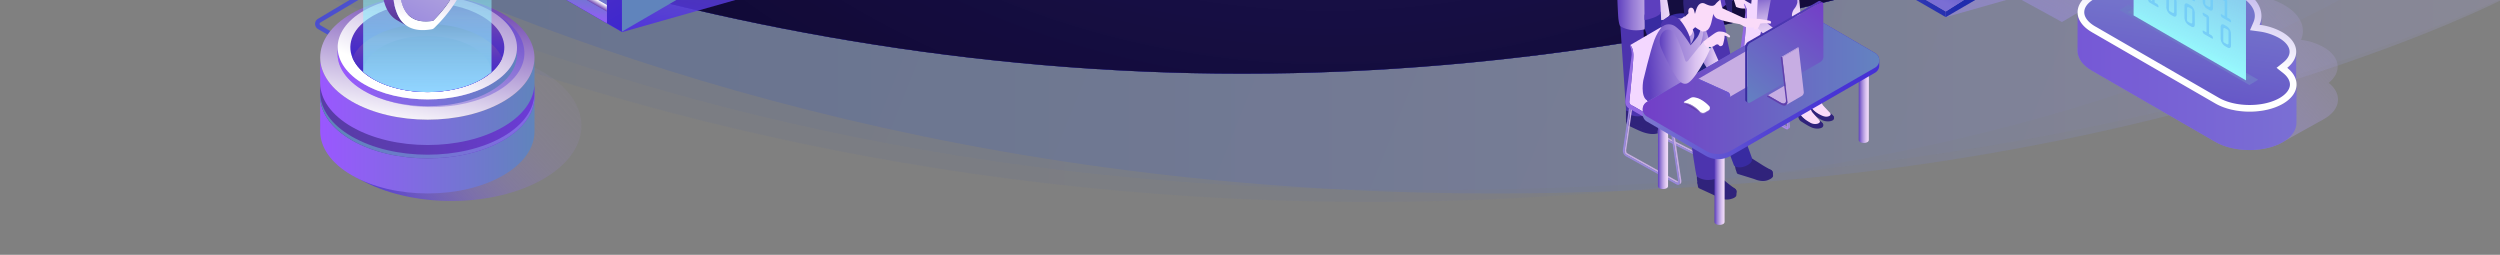 <svg xmlns="http://www.w3.org/2000/svg" xmlns:xlink="http://www.w3.org/1999/xlink" viewBox="0 0 1920 195.71">
  <rect x="0" y="0" width="1920" height="195.71" fill="#808080" stroke="none"/>
  <defs>
    <style>
      .cls-1 {
        fill: none;
      }

      .cls-2 {
        isolation: isolate;
      }

      .cls-3 {
        clip-path: url(#clip-path);
      }

      .cls-4 {
        mix-blend-mode: hard-light;
        fill: url(#radial-gradient);
      }

      .cls-5 {
        mask: url(#mask);
      }

      .cls-6 {
        fill: #062c90;
      }

      .cls-7 {
        clip-path: url(#clip-path-2);
      }

      .cls-8, .cls-9 {
        opacity: 0.05;
      }

      .cls-8 {
        fill: url(#linear-gradient);
      }

      .cls-9 {
        fill: url(#linear-gradient-2);
      }

      .cls-10 {
        opacity: 0.15;
        fill: url(#linear-gradient-3);
      }

      .cls-11 {
        fill: #4848e5;
      }

      .cls-12 {
        fill: url(#radial-gradient-2);
      }

      .cls-13 {
        opacity: 0.5;
      }

      .cls-14, .cls-15, .cls-27, .cls-32, .cls-44 {
        mix-blend-mode: multiply;
      }

      .cls-14 {
        fill: url(#linear-gradient-4);
      }

      .cls-15 {
        fill: url(#linear-gradient-5);
      }

      .cls-16 {
        fill: url(#linear-gradient-6);
      }

      .cls-17 {
        fill: url(#linear-gradient-7);
      }

      .cls-18 {
        fill: url(#linear-gradient-8);
      }

      .cls-19 {
        fill: url(#linear-gradient-9);
      }

      .cls-20 {
        fill: url(#linear-gradient-10);
      }

      .cls-21 {
        fill: url(#linear-gradient-11);
      }

      .cls-22 {
        fill: url(#linear-gradient-12);
      }

      .cls-23 {
        fill: url(#linear-gradient-13);
      }

      .cls-24 {
        fill: url(#linear-gradient-14);
      }

      .cls-25, .cls-29, .cls-51 {
        mix-blend-mode: screen;
      }

      .cls-26 {
        fill: url(#linear-gradient-15);
      }

      .cls-28 {
        fill: #6f80c3;
      }

      .cls-29 {
        fill: url(#linear-gradient-16);
      }

      .cls-30 {
        fill: #76cef7;
      }

      .cls-31 {
        fill: url(#linear-gradient-17);
      }

      .cls-32 {
        fill: url(#linear-gradient-18);
      }

      .cls-33 {
        fill: url(#linear-gradient-19);
      }

      .cls-34 {
        fill: url(#linear-gradient-20);
      }

      .cls-35 {
        fill: url(#linear-gradient-21);
      }

      .cls-36 {
        fill: url(#linear-gradient-22);
      }

      .cls-37 {
        fill: url(#linear-gradient-23);
      }

      .cls-38 {
        fill: url(#linear-gradient-24);
      }

      .cls-39 {
        fill: url(#linear-gradient-25);
      }

      .cls-40 {
        fill: url(#linear-gradient-26);
      }

      .cls-41 {
        fill: url(#linear-gradient-27);
      }

      .cls-42 {
        fill: url(#linear-gradient-28);
      }

      .cls-43 {
        fill: url(#linear-gradient-29);
      }

      .cls-44 {
        opacity: 0.71;
      }

      .cls-45 {
        fill: url(#linear-gradient-30);
      }

      .cls-46 {
        fill: url(#linear-gradient-31);
      }

      .cls-47 {
        fill: url(#linear-gradient-32);
      }

      .cls-48 {
        fill: url(#linear-gradient-33);
      }

      .cls-49 {
        fill: url(#linear-gradient-34);
      }

      .cls-50 {
        fill: url(#linear-gradient-35);
      }

      .cls-51 {
        fill: url(#linear-gradient-36);
      }

      .cls-52 {
        fill: #6f45b2;
      }

      .cls-53 {
        fill: url(#linear-gradient-37);
      }

      .cls-54 {
        fill: url(#linear-gradient-38);
      }

      .cls-55 {
        fill: url(#linear-gradient-39);
      }

      .cls-56 {
        fill: #fadbf9;
      }

      .cls-57 {
        fill: #9059f2;
      }

      .cls-58 {
        fill: #f8d2f7;
      }

      .cls-59 {
        fill: #30237b;
      }

      .cls-60 {
        fill: #382ba1;
      }

      .cls-61 {
        fill: #4c34ae;
      }

      .cls-62 {
        fill: url(#linear-gradient-40);
      }

      .cls-63 {
        fill: url(#linear-gradient-41);
      }

      .cls-64 {
        fill: #d4c6ea;
      }

      .cls-65 {
        fill: #4e30b3;
      }

      .cls-66 {
        fill: #9d7bd2;
      }

      .cls-67 {
        fill: #9f8bd9;
      }

      .cls-68 {
        fill: #ac88ea;
      }

      .cls-69 {
        fill: #f3d7ff;
      }

      .cls-70 {
        fill: #9369e4;
      }

      .cls-71 {
        fill: #332b53;
      }

      .cls-72 {
        fill: #574b93;
      }

      .cls-73 {
        fill: url(#linear-gradient-42);
      }

      .cls-74 {
        fill: url(#linear-gradient-43);
      }

      .cls-75 {
        fill: url(#linear-gradient-44);
      }

      .cls-76 {
        fill: #0f1f43;
      }

      .cls-77 {
        fill: #1b2b5e;
      }

      .cls-78 {
        fill: #1f2274;
      }

      .cls-79 {
        fill: url(#linear-gradient-45);
      }

      .cls-80 {
        fill: #c7ade3;
      }

      .cls-81 {
        fill: #9988dc;
      }

      .cls-82 {
        fill: url(#linear-gradient-46);
      }

      .cls-83 {
        fill: url(#linear-gradient-47);
      }

      .cls-84 {
        fill: url(#linear-gradient-48);
      }

      .cls-85 {
        fill: url(#linear-gradient-49);
      }

      .cls-86 {
        fill: url(#linear-gradient-50);
      }

      .cls-87 {
        fill: url(#linear-gradient-51);
      }

      .cls-88 {
        fill: url(#linear-gradient-52);
      }

      .cls-89 {
        fill: #6d56cf;
      }

      .cls-90 {
        fill: #044b77;
      }

      .cls-91 {
        fill: url(#linear-gradient-53);
      }

      .cls-92 {
        fill: #b490d9;
      }

      .cls-93 {
        fill: #613fac;
      }

      .cls-94 {
        fill: #957ace;
      }

      .cls-95 {
        fill: #fff;
      }

      .cls-96 {
        fill: #6b4acf;
      }

      .cls-97 {
        fill: #f5c4f4;
      }

      .cls-98 {
        fill: url(#linear-gradient-54);
      }

      .cls-99 {
        fill: url(#linear-gradient-55);
      }

      .cls-100 {
        clip-path: url(#clip-path-3);
      }

      .cls-101 {
        clip-path: url(#clip-path-4);
      }
    </style>
    <clipPath id="clip-path">
      <rect class="cls-1" width="1920" height="195.71"/>
    </clipPath>
    <radialGradient id="radial-gradient" cx="-162.74" cy="-296.17" r="1379" gradientUnits="userSpaceOnUse">
      <stop offset="1" stop-color="#773cd0" stop-opacity="0"/>
      <stop offset="1" stop-color="#4d268d" stop-opacity="0.19"/>
      <stop offset="1" stop-color="#07021e" stop-opacity="0.5"/>
    </radialGradient>
    <mask id="mask" x="-1" y="-624.92" width="2163.28" height="681.51" maskUnits="userSpaceOnUse"/>
    <clipPath id="clip-path-2">
      <rect class="cls-1" y="-377.05" width="1920" height="572.76"/>
    </clipPath>
    <linearGradient id="linear-gradient" x1="-1" y1="-115.01" x2="2014.11" y2="-115.01" gradientUnits="userSpaceOnUse">
      <stop offset="0" stop-color="#1244c4"/>
      <stop offset="0.14" stop-color="#1747c6"/>
      <stop offset="0.3" stop-color="#2550ca"/>
      <stop offset="0.47" stop-color="#3b60d2"/>
      <stop offset="0.65" stop-color="#5b75dd"/>
      <stop offset="0.83" stop-color="#8490ea"/>
      <stop offset="1" stop-color="#b3affa"/>
    </linearGradient>
    <linearGradient id="linear-gradient-2" x1="102.28" y1="-580.72" x2="1914.44" y2="146.46" xlink:href="#linear-gradient"/>
    <linearGradient id="linear-gradient-3" x1="-1.7" y1="-118.22" x2="1920.9" y2="-118.22" xlink:href="#linear-gradient"/>
    <radialGradient id="radial-gradient-2" cx="1021.9" cy="-624.77" r="1092.32" gradientUnits="userSpaceOnUse">
      <stop offset="0" stop-color="#4b2091" stop-opacity="0.79"/>
      <stop offset="0.27" stop-color="#2d165b" stop-opacity="0.8"/>
      <stop offset="0.52" stop-color="#10062c" stop-opacity="0.85"/>
      <stop offset="1" stop-color="#07021e"/>
    </radialGradient>
    <linearGradient id="linear-gradient-4" x1="1598.15" y1="139.91" x2="1805.62" y2="-35.34" gradientUnits="userSpaceOnUse">
      <stop offset="0" stop-color="#7a6ed4"/>
      <stop offset="0.68" stop-color="#ac9dde" stop-opacity="0.31"/>
      <stop offset="1" stop-color="#c2b2e2" stop-opacity="0"/>
    </linearGradient>
    <linearGradient id="linear-gradient-5" x1="1441.71" y1="116.24" x2="1595.68" y2="-182.96" xlink:href="#linear-gradient-4"/>
    <linearGradient id="linear-gradient-6" x1="1681.96" y1="-147" x2="1635.63" y2="9.92" gradientUnits="userSpaceOnUse">
      <stop offset="0" stop-color="#7c55de"/>
      <stop offset="1" stop-color="#9b9bdb"/>
    </linearGradient>
    <linearGradient id="linear-gradient-7" x1="1541.45" y1="-9.91" x2="1371.83" y2="10.47" gradientUnits="userSpaceOnUse">
      <stop offset="0" stop-color="#1a28ab"/>
      <stop offset="0.19" stop-color="#1f2bad"/>
      <stop offset="0.4" stop-color="#2d35b3"/>
      <stop offset="0.63" stop-color="#4346bd"/>
      <stop offset="0.86" stop-color="#635dca"/>
      <stop offset="1" stop-color="#7a6ed4"/>
    </linearGradient>
    <linearGradient id="linear-gradient-8" x1="1538.95" y1="-30.72" x2="1369.33" y2="-10.33" xlink:href="#linear-gradient-7"/>
    <linearGradient id="linear-gradient-9" x1="1512.36" y1="-118.71" x2="1459.46" y2="-15.58" xlink:href="#linear-gradient-7"/>
    <linearGradient id="linear-gradient-10" x1="1730.2" y1="104.48" x2="1734.75" y2="43.7" gradientUnits="userSpaceOnUse">
      <stop offset="0" stop-color="#7658d6"/>
      <stop offset="1" stop-color="#7a6fd4"/>
    </linearGradient>
    <linearGradient id="linear-gradient-11" x1="1756.29" y1="106.44" x2="1760.84" y2="45.65" xlink:href="#linear-gradient-10"/>
    <linearGradient id="linear-gradient-12" x1="1595.54" y1="62.32" x2="1763.75" y2="62.32" xlink:href="#linear-gradient-10"/>
    <linearGradient id="linear-gradient-13" x1="1714.81" y1="-81.87" x2="1680.96" y2="32.79" gradientUnits="userSpaceOnUse">
      <stop offset="0" stop-color="#775cd6"/>
      <stop offset="1" stop-color="#fff"/>
    </linearGradient>
    <linearGradient id="linear-gradient-14" x1="1666.81" y1="125.25" x2="1688.65" y2="-24.35" gradientUnits="userSpaceOnUse">
      <stop offset="0" stop-color="#5a3cc4"/>
      <stop offset="0.39" stop-color="#685bc8"/>
      <stop offset="0.77" stop-color="#7372cb"/>
      <stop offset="1" stop-color="#777bcc"/>
    </linearGradient>
    <linearGradient id="linear-gradient-15" x1="1688.67" y1="-37.38" x2="1673.74" y2="103.12" gradientUnits="userSpaceOnUse">
      <stop offset="0" stop-color="#6083be" stop-opacity="0"/>
      <stop offset="0.05" stop-color="#6282bf" stop-opacity="0.07"/>
      <stop offset="0.31" stop-color="#6980c4" stop-opacity="0.39"/>
      <stop offset="0.54" stop-color="#6f7ec7" stop-opacity="0.66"/>
      <stop offset="0.74" stop-color="#737cca" stop-opacity="0.84"/>
      <stop offset="0.9" stop-color="#767bcb" stop-opacity="0.96"/>
      <stop offset="1" stop-color="#777bcc"/>
    </linearGradient>
    <linearGradient id="linear-gradient-16" x1="1710.17" y1="-119.6" x2="1641.48" y2="43.06" gradientUnits="userSpaceOnUse">
      <stop offset="0" stop-color="#7ed8f9" stop-opacity="0"/>
      <stop offset="0.19" stop-color="#85e2fb" stop-opacity="0.25"/>
      <stop offset="0.41" stop-color="#8cecfc" stop-opacity="0.51"/>
      <stop offset="0.61" stop-color="#92f4fd" stop-opacity="0.72"/>
      <stop offset="0.78" stop-color="#96fafe" stop-opacity="0.87"/>
      <stop offset="0.91" stop-color="#99feff" stop-opacity="0.97"/>
      <stop offset="1" stop-color="#9affff"/>
    </linearGradient>
    <linearGradient id="linear-gradient-17" x1="285.14" y1="-106.63" x2="384.87" y2="4.61" gradientUnits="userSpaceOnUse">
      <stop offset="0" stop-color="#4328dd"/>
      <stop offset="1" stop-color="#557fbc"/>
    </linearGradient>
    <linearGradient id="linear-gradient-18" x1="556" y1="63.64" x2="588.7" y2="-179.4" gradientUnits="userSpaceOnUse">
      <stop offset="0" stop-color="#4627e1"/>
      <stop offset="0.1" stop-color="#4c2de0" stop-opacity="0.94"/>
      <stop offset="0.28" stop-color="#5b3fdc" stop-opacity="0.79"/>
      <stop offset="0.53" stop-color="#735ad6" stop-opacity="0.55"/>
      <stop offset="0.82" stop-color="#9480cd" stop-opacity="0.22"/>
      <stop offset="1" stop-color="#aa99c8" stop-opacity="0"/>
    </linearGradient>
    <linearGradient id="linear-gradient-19" x1="466.58" y1="-262.6" x2="522.02" y2="-40.81" gradientUnits="userSpaceOnUse">
      <stop offset="0" stop-color="#9a57ff"/>
      <stop offset="1" stop-color="#6084bc"/>
    </linearGradient>
    <linearGradient id="linear-gradient-20" x1="360.55" y1="-206.42" x2="557.75" y2="130.98" gradientUnits="userSpaceOnUse">
      <stop offset="0" stop-color="#33256f"/>
      <stop offset="0.29" stop-color="#6f45b2"/>
      <stop offset="0.45" stop-color="#5635c0"/>
      <stop offset="0.65" stop-color="#3f27cd"/>
      <stop offset="0.84" stop-color="#321ed5"/>
      <stop offset="1" stop-color="#2d1bd8"/>
    </linearGradient>
    <linearGradient id="linear-gradient-21" x1="439.6" y1="-0.71" x2="448.32" y2="-16.58" xlink:href="#linear-gradient-19"/>
    <linearGradient id="linear-gradient-22" x1="440.42" y1="15.01" x2="446.53" y2="-10.27" xlink:href="#linear-gradient-19"/>
    <linearGradient id="linear-gradient-23" x1="446.68" y1="-2.21" x2="448.71" y2="-5.78" gradientUnits="userSpaceOnUse">
      <stop offset="0" stop-color="#6f45b2"/>
      <stop offset="1" stop-color="#fff"/>
    </linearGradient>
    <linearGradient id="linear-gradient-24" x1="447.1" y1="-11.44" x2="448.95" y2="-15.1" xlink:href="#linear-gradient-23"/>
    <linearGradient id="linear-gradient-25" x1="277.89" y1="157.81" x2="489.83" y2="-32.35" gradientUnits="userSpaceOnUse">
      <stop offset="0" stop-color="#4627e1"/>
      <stop offset="0.03" stop-color="#4d2fdf" stop-opacity="0.93"/>
      <stop offset="0.13" stop-color="#6348da" stop-opacity="0.71"/>
      <stop offset="0.23" stop-color="#765dd5" stop-opacity="0.52"/>
      <stop offset="0.33" stop-color="#8670d1" stop-opacity="0.36"/>
      <stop offset="0.44" stop-color="#937fce" stop-opacity="0.23"/>
      <stop offset="0.56" stop-color="#9d8acb" stop-opacity="0.13"/>
      <stop offset="0.68" stop-color="#a493c9" stop-opacity="0.06"/>
      <stop offset="0.82" stop-color="#a997c8" stop-opacity="0.01"/>
      <stop offset="1" stop-color="#aa99c8" stop-opacity="0"/>
    </linearGradient>
    <linearGradient id="linear-gradient-26" x1="245.87" y1="96.29" x2="410.48" y2="96.29" xlink:href="#linear-gradient-19"/>
    <linearGradient id="linear-gradient-27" x1="497.68" y1="92.8" x2="264.85" y2="92.8" gradientUnits="userSpaceOnUse">
      <stop offset="0" stop-color="#7c39ff"/>
      <stop offset="0.15" stop-color="#753aee"/>
      <stop offset="0.52" stop-color="#663bc8"/>
      <stop offset="0.81" stop-color="#5c3cb1"/>
      <stop offset="1" stop-color="#593ca8"/>
    </linearGradient>
    <linearGradient id="linear-gradient-28" x1="497.68" y1="96.51" x2="264.85" y2="96.51" xlink:href="#linear-gradient-19"/>
    <linearGradient id="linear-gradient-29" x1="337.01" y1="-4.78" x2="318.34" y2="99" xlink:href="#linear-gradient-23"/>
    <linearGradient id="linear-gradient-30" x1="433.15" y1="-98.45" x2="147.19" y2="290.55" gradientUnits="userSpaceOnUse">
      <stop offset="0" stop-color="#4627e1"/>
      <stop offset="0.69" stop-color="#8d78cf" stop-opacity="0.29"/>
      <stop offset="1" stop-color="#aa99c8" stop-opacity="0"/>
    </linearGradient>
    <linearGradient id="linear-gradient-31" x1="259.3" y1="58.91" x2="397.05" y2="58.91" xlink:href="#linear-gradient-19"/>
    <linearGradient id="linear-gradient-32" x1="365.09" y1="-58.75" x2="318.23" y2="62.16" xlink:href="#linear-gradient-23"/>
    <linearGradient id="linear-gradient-33" x1="334.54" y1="-65.65" x2="325.21" y2="84.42" gradientUnits="userSpaceOnUse">
      <stop offset="0" stop-color="#33256f"/>
      <stop offset="0.52" stop-color="#6f45b2"/>
      <stop offset="0.63" stop-color="#5635c0"/>
      <stop offset="0.76" stop-color="#3f27cd"/>
      <stop offset="0.89" stop-color="#321ed5"/>
      <stop offset="1" stop-color="#2d1bd8"/>
    </linearGradient>
    <linearGradient id="linear-gradient-34" x1="328.86" y1="7.12" x2="327.37" y2="90" xlink:href="#linear-gradient-20"/>
    <linearGradient id="linear-gradient-35" x1="328.19" y1="68.1" x2="328.19" y2="32.88" xlink:href="#linear-gradient-27"/>
    <linearGradient id="linear-gradient-36" x1="328.19" y1="-121.62" x2="328.19" y2="144.78" xlink:href="#linear-gradient-16"/>
    <linearGradient id="linear-gradient-37" x1="340.38" y1="35.38" x2="316.32" y2="-106.2" xlink:href="#linear-gradient-20"/>
    <linearGradient id="linear-gradient-38" x1="337.21" y1="-78.23" x2="326.75" y2="15.46" xlink:href="#linear-gradient-23"/>
    <linearGradient id="linear-gradient-39" x1="244.95" y1="155.28" x2="360.03" y2="-84.81" gradientUnits="userSpaceOnUse">
      <stop offset="0" stop-color="#4c2cde"/>
      <stop offset="1" stop-color="#d6d1de"/>
    </linearGradient>
    <linearGradient id="linear-gradient-40" x1="8607.98" y1="-17.24" x2="8652.08" y2="-17.24" gradientTransform="matrix(-1, 0, 0, 1, 9894.01, 0)" gradientUnits="userSpaceOnUse">
      <stop offset="0" stop-color="#f1dbf9"/>
      <stop offset="0.12" stop-color="#ebd5f7"/>
      <stop offset="0.3" stop-color="#dac2f0"/>
      <stop offset="0.5" stop-color="#bda5e4"/>
      <stop offset="0.73" stop-color="#967bd5"/>
      <stop offset="0.97" stop-color="#6446c1"/>
      <stop offset="1" stop-color="#5d3fbe"/>
    </linearGradient>
    <linearGradient id="linear-gradient-41" x1="1203.06" y1="-61.6" x2="1261.79" y2="-22.28" gradientTransform="matrix(1, 0, 0, 1, 0, 0)" xlink:href="#linear-gradient-40"/>
    <linearGradient id="linear-gradient-42" x1="8508.11" y1="10.42" x2="8514.48" y2="-21.09" xlink:href="#linear-gradient-40"/>
    <linearGradient id="linear-gradient-43" x1="1346.22" y1="-50.95" x2="1353.22" y2="-28.84" gradientTransform="matrix(1, 0, 0, 1, 0, 0)" xlink:href="#linear-gradient-40"/>
    <linearGradient id="linear-gradient-44" x1="8533.62" y1="30.38" x2="8540.8" y2="-8.15" xlink:href="#linear-gradient-40"/>
    <linearGradient id="linear-gradient-45" x1="1311.19" y1="-55.47" x2="1313.24" y2="-21.08" gradientTransform="matrix(1, 0, 0, 1, 0, 0)" xlink:href="#linear-gradient-40"/>
    <linearGradient id="linear-gradient-46" x1="8571.48" y1="37.38" x2="8593.42" y2="37.38" xlink:href="#linear-gradient-40"/>
    <linearGradient id="linear-gradient-47" x1="1343.05" y1="42.93" x2="1265.68" y2="48.02" gradientTransform="matrix(1, 0, 0, 1, 0, 0)" xlink:href="#linear-gradient-40"/>
    <linearGradient id="linear-gradient-48" x1="9639.24" y1="139.23" x2="9647.06" y2="139.23" gradientTransform="matrix(-1, 0, 0, 1, 10963.79, 0)" xlink:href="#linear-gradient-40"/>
    <linearGradient id="linear-gradient-49" x1="9682.67" y1="111.71" x2="9690.5" y2="111.71" gradientTransform="matrix(-1, 0, 0, 1, 10963.79, 0)" xlink:href="#linear-gradient-40"/>
    <linearGradient id="linear-gradient-50" x1="9528.48" y1="76.31" x2="9536.31" y2="76.31" gradientTransform="matrix(-1, 0, 0, 1, 10963.79, 0)" xlink:href="#linear-gradient-40"/>
    <linearGradient id="linear-gradient-51" x1="9520.52" y1="67.07" x2="9702.15" y2="67.07" gradientTransform="matrix(-1, 0, 0, 1, 10963.79, 0)" gradientUnits="userSpaceOnUse">
      <stop offset="0" stop-color="#4530d5"/>
      <stop offset="0.22" stop-color="#4935d5"/>
      <stop offset="0.47" stop-color="#5343d3"/>
      <stop offset="0.73" stop-color="#6459d2"/>
      <stop offset="1" stop-color="#7c79cf"/>
    </linearGradient>
    <linearGradient id="linear-gradient-52" x1="1261.63" y1="65.1" x2="1443.28" y2="65.1" gradientUnits="userSpaceOnUse">
      <stop offset="0" stop-color="#733ec8"/>
      <stop offset="1" stop-color="#6383c1"/>
    </linearGradient>
    <linearGradient id="linear-gradient-53" x1="8580.42" y1="43.54" x2="8619.37" y2="43.54" xlink:href="#linear-gradient-40"/>
    <linearGradient id="linear-gradient-54" x1="8553.99" y1="57.26" x2="8484" y2="8.39" gradientTransform="matrix(-1, 0, 0, 1, 9894.01, 0)" gradientUnits="userSpaceOnUse">
      <stop offset="0" stop-color="#372ba0"/>
      <stop offset="1" stop-color="#5d3fbe"/>
    </linearGradient>
    <linearGradient id="linear-gradient-55" x1="8494.59" y1="3.09" x2="8553.37" y2="80.48" gradientTransform="matrix(-1, 0, 0, 1, 9894.01, 0)" xlink:href="#linear-gradient-52"/>
    <clipPath id="clip-path-3">
      <rect class="cls-1" x="1993.53" y="-377.04" width="1920.9" height="377.04"/>
    </clipPath>
    <clipPath id="clip-path-4">
      <rect class="cls-1" x="1993.53" y="-377.05" width="1920" height="572.76"/>
    </clipPath>
  </defs>
  <g class="cls-2">
    <g id="Layer_1" data-name="Layer 1">
      <g class="cls-3">
        <path class="cls-4" d="M1920.9-377v158.34C1747-95.82,1379.4,56.59,954,56.59,538.15,56.59,177.5-92.06-.9-210.51V-377Z"/>
        <g class="cls-5">
          <path class="cls-6" d="M1920.8-377v158.34C1746.92-95.82,1379.3,56.59,953.92,56.59,538.05,56.59,177.4-92.06-1-210.51V-377Z"/>
        </g>
        <g class="cls-7">
          <path class="cls-8" d="M-.3-135s439.6,316.45,1139.68,288.3,874.73-334.38,874.73-334.38V-385H-1Z"/>
          <path d="M1920.8-377v158.34C1746.92-95.82,1379.3,56.59,953.92,56.59,538.05,56.59,177.4-92.06-1-210.51V-377Z"/>
          <path class="cls-9" d="M-1.7-177.58S357.45,130.94,1023.24,145.19,1987.55-35.74,1987.55-35.74V-321.59H-1.7Z"/>
          <path class="cls-10" d="M-1.7-205.74S481.75,211.39,1343.67,140.5C1696.76,114.45,1920.9.07,1920.9.07L1920.8-385H-1Z"/>
          <path class="cls-11" d="M1920.9-377v158.34C1747-95.82,1379.4,56.59,954,56.59,538.15,56.59,177.5-92.06-.9-210.51V-377Z"/>
          <path class="cls-12" d="M1920.8-377v158.34C1746.92-95.82,1379.3,56.59,953.92,56.59,538.05,56.59,177.4-92.06-1-210.51V-377Z"/>
          <g>
            <path class="cls-14" d="M1788.41,63.64c10.37-8.26,9.08-19.94-3.84-27.4a47.92,47.92,0,0,0-17.4-5.62c4.12-9.53-.57-19.65-12.89-26.77-19-11-49.9-11-69.16.21-14.28-5.87-34.51-5.27-47.23,2.12-5.7,3.31-9.05,7.48-10.09,11.82-8,.48-15.71,2.46-21.75,6-14.19,8.24-13.83,21.82.45,30.06l94.93,54.8c13.51,7.8,35.21,8.37,49.53,1.42h0l.12-.07c.77-.38,1.52-.77,2.25-1.19.4-.23.78-.47,1.16-.71l29.37-16.36h0c.44-.23.88-.47,1.31-.72C1798,83.75,1798.87,71.9,1788.41,63.64Z"/>
            <polygon class="cls-15" points="1494.34 13.16 1548.6 -2.22 1583.58 16.91 1744.45 -77.97 1505.7 -214.97 1396.13 -136.77 1357.97 -115.13 1423.88 -77.42 1390.16 -51.36 1427.59 -75.29 1494.34 13.16"/>
            <path class="cls-16" d="M1685.45,24.63,1683.89,22l76.27-45.11a4.14,4.14,0,0,0,2-3.63,4.13,4.13,0,0,0-2.12-3.6L1656.35-88.72a9.52,9.52,0,0,0-9.53.14L1621.1-73.09a5.84,5.84,0,0,1-6,.08,5.84,5.84,0,0,1-3-5.15v-82.43a5.09,5.09,0,0,0-2.52-4.41,5.09,5.09,0,0,0-5.08-.06l-40.78,22.62-1.49-2.68,40.79-22.62a8.1,8.1,0,0,1,8.11.1,8.12,8.12,0,0,1,4,7v82.43a2.83,2.83,0,0,0,1.45,2.49,2.84,2.84,0,0,0,2.87,0l25.73-15.49a12.58,12.58,0,0,1,12.61-.19L1761.58-33a7.16,7.16,0,0,1,3.69,6.22,7.16,7.16,0,0,1-3.55,6.31Z"/>
            <g class="cls-2">
              <polygon class="cls-17" points="1553.9 -28.82 1553.88 -21.44 1494.34 13.16 1494.36 8.8 1553.9 -28.82"/>
              <polygon class="cls-18" points="1494.36 8.8 1494.34 13.16 1390.15 -46.99 1390.16 -51.36 1494.36 8.8"/>
              <polygon class="cls-19" points="1553.9 -28.82 1494.36 8.8 1390.16 -51.36 1449.7 -88.97 1553.9 -28.82"/>
            </g>
            <g>
              <g class="cls-2">
                <g>
                  <path class="cls-20" d="M1736.79,12.24a17.32,17.32,0,0,1-1.46,6.81l-.06,21.49a17.36,17.36,0,0,0,1.46-6.81Z"/>
                  <path class="cls-21" d="M1763.43,61.2l.06-21.48c0,4.34-2.32,8.68-6.92,12.35l-.06,21.48C1761.11,69.89,1763.42,65.55,1763.43,61.2Z"/>
                  <path class="cls-22" d="M1753.33,79.64c-14.19,8.24-37.63,8.08-51.9-.17l-94.93-54.8c-7.25-4.19-10.92-9.76-10.9-15.3l-.06,29.52c0,5.55,3.64,11.11,10.9,15.3L1701.37,109c14.27,8.24,37.71,8.41,51.9.16,7-4,10.41-9.39,10.42-14.75l.06-29.53C1763.74,70.25,1760.3,75.59,1753.33,79.64Z"/>
                </g>
                <g>
                  <path class="cls-23" d="M1722.44-7.72c12.33,7.11,17,17.24,12.89,26.77a47.92,47.92,0,0,1,17.4,5.62c12.92,7.45,14.21,19.13,3.84,27.4,10.46,8.26,9.59,20.11-3.24,27.57-14.19,8.24-37.63,8.08-51.9-.17l-94.93-54.8c-14.28-8.25-14.64-21.82-.45-30.06,12.72-7.4,33-8,47.23-2.12C1672.54-18.71,1703.41-18.71,1722.44-7.72Z"/>
                  <path class="cls-24" d="M1727.7,80.63c-8.93,0-17.58-2-23.72-5.58l-94.93-54.8c-5.3-3.06-8.34-7-8.34-10.84s2.8-7.42,7.9-10.39c5.9-3.43,14.31-5.39,23.06-5.39a53.09,53.09,0,0,1,19.67,3.58l2.33,1,2.17-1.27c8.58-5,20.05-7.73,32.28-7.73s23.36,2.68,31.77,7.53c4.7,2.72,15.16,10.13,10.75,20.32L1728,23.2l6.67.91a43.13,43.13,0,0,1,15.54,5c5,2.89,7.91,6.46,8.18,10.05.29,3.88-2.54,7-5,8.94l-5,4,5.05,4c3.59,2.84,5.44,6.15,5.22,9.31-.26,3.55-3.05,7-7.87,9.85C1744.76,78.71,1736.57,80.63,1727.7,80.63Z"/>
                </g>
              </g>
              <g>
                <g class="cls-25">
                  <polygon class="cls-26" points="1734.24 61.2 1727.57 65.29 1627.83 7.71 1634.51 3.62 1734.24 61.2"/>
                </g>
                <g class="cls-27">
                  <polygon class="cls-28" points="1728.42 59.65 1725.01 61.73 1634.14 9.27 1637.55 7.18 1728.42 59.65"/>
                </g>
                <g>
                  <polygon class="cls-29" points="1724.91 -116.96 1638.6 -166.38 1638.6 11.85 1724.91 61.73 1724.91 -116.96"/>
                  <g>
                    <path class="cls-30" d="M1657.45,5.62a.83.83,0,0,1-.41-.13l-6-3.45a2.75,2.75,0,0,1-1.23-2.13c0-.2,0-.55.31-.55a.9.9,0,0,1,.42.14l2.26,1.3,0-11.46-1.75-1a2.75,2.75,0,0,1-1.23-2.13c0-.2,0-.55.31-.55a.9.9,0,0,1,.42.14l3,1.72a2.74,2.74,0,0,1,1.23,2.13l0,12.29,1.75,1a2.78,2.78,0,0,1,1.23,2.13C1657.77,5.28,1657.73,5.62,1657.45,5.62Z"/>
                    <path class="cls-30" d="M1699.21,29.73a.82.82,0,0,1-.42-.14l-6-3.44A2.76,2.76,0,0,1,1691.6,24c0-.21,0-.55.31-.55a.82.82,0,0,1,.42.14l2.25,1.3,0-11.46-1.74-1a2.74,2.74,0,0,1-1.23-2.13c0-.21,0-.55.31-.55a.87.87,0,0,1,.41.14l3,1.72a2.76,2.76,0,0,1,1.23,2.13l0,12.29,1.74,1a2.74,2.74,0,0,1,1.23,2.13C1699.52,29.39,1699.48,29.73,1699.21,29.73Z"/>
                    <path class="cls-30" d="M1698.17,8.17a2.71,2.71,0,0,1-1.31-.41l-2-1.14a7.22,7.22,0,0,1-3.22-5.56l0-9.14c0-1.23.53-2,1.42-2a2.65,2.65,0,0,1,1.3.41l2,1.15a7.15,7.15,0,0,1,3.21,5.56l0,9.14C1699.59,7.44,1699.05,8.17,1698.17,8.17Zm-3.74-15.4a.8.8,0,0,0-.78.86l0,9.14a1.63,1.63,0,0,0,.76,1.31l2,1.15a1,1,0,0,0,.48.13h0a.8.8,0,0,0,.79-.86l0-9.14a1.58,1.58,0,0,0-.75-1.3l-2-1.15A1,1,0,0,0,1694.43-7.23Z"/>
                    <path class="cls-30" d="M1684.19,20.82a2.65,2.65,0,0,1-1.3-.41l-2-1.15a7.22,7.22,0,0,1-3.22-5.56l0-9.14c0-1.23.53-2,1.42-2a2.71,2.71,0,0,1,1.31.41l2,1.15a7.22,7.22,0,0,1,3.21,5.56l0,9.14C1685.61,20.09,1685.08,20.82,1684.19,20.82Zm-3.73-15.4a.8.8,0,0,0-.79.86l0,9.14a1.59,1.59,0,0,0,.75,1.3l2,1.15a.9.9,0,0,0,.47.13.8.8,0,0,0,.79-.86l0-9.14a1.6,1.6,0,0,0-.75-1.3l-2-1.15A1,1,0,0,0,1680.46,5.42Z"/>
                    <path class="cls-30" d="M1685.35,1a.88.88,0,0,1-.42-.13l-6-3.45a2.72,2.72,0,0,1-1.23-2.13c0-.2,0-.54.31-.54a.88.88,0,0,1,.42.13l2.25,1.31,0-11.46-1.74-1a2.79,2.79,0,0,1-1.24-2.14c0-.2,0-.54.32-.54a.88.88,0,0,1,.42.13l3,1.73a2.75,2.75,0,0,1,1.23,2.13l0,12.29,1.75,1a2.74,2.74,0,0,1,1.23,2.13C1685.66.67,1685.62,1,1685.35,1Z"/>
                    <path class="cls-30" d="M1713.19,17.09a.94.94,0,0,1-.42-.14l-6-3.44a2.77,2.77,0,0,1-1.22-2.13c0-.21,0-.55.31-.55a.77.77,0,0,1,.41.14l2.26,1.3,0-11.46-1.75-1a2.79,2.79,0,0,1-1.23-2.13c0-.21.05-.55.32-.55a.77.77,0,0,1,.41.14l3,1.72a2.75,2.75,0,0,1,1.23,2.13l0,12.29,1.75,1a2.76,2.76,0,0,1,1.23,2.13C1713.5,16.74,1713.46,17.09,1713.19,17.09Z"/>
                    <path class="cls-30" d="M1670.27,12.78a2.65,2.65,0,0,1-1.3-.41l-2-1.14a7.22,7.22,0,0,1-3.22-5.57l0-9.14c0-1.22.54-1.95,1.42-1.95a2.8,2.8,0,0,1,1.31.4l2,1.15a7.24,7.24,0,0,1,3.21,5.56l0,9.14C1671.69,12.05,1671.16,12.78,1670.27,12.78Zm-3.73-15.4a.8.8,0,0,0-.79.86l0,9.14a1.59,1.59,0,0,0,.75,1.3l2,1.15a.92.92,0,0,0,.47.14.81.81,0,0,0,.79-.87l0-9.14a1.62,1.62,0,0,0-.75-1.3l-2-1.14A1,1,0,0,0,1666.54-2.62Z"/>
                    <path class="cls-30" d="M1712,36.89a2.71,2.71,0,0,1-1.31-.41l-2-1.15a7.19,7.19,0,0,1-3.22-5.56l0-9.14c0-1.23.53-2,1.42-2a2.76,2.76,0,0,1,1.3.41l2,1.15a7.22,7.22,0,0,1,3.22,5.56l0,9.14C1713.45,36.16,1712.92,36.89,1712,36.89Zm-3.73-15.4a.8.8,0,0,0-.79.86l0,9.14a1.61,1.61,0,0,0,.74,1.3l2,1.15a1,1,0,0,0,.48.14h0a.81.81,0,0,0,.79-.87l0-9.14a1.59,1.59,0,0,0-.75-1.3l-2-1.15A.9.9,0,0,0,1708.3,21.49Z"/>
                  </g>
                </g>
              </g>
            </g>
          </g>
          <g>
            <path class="cls-31" d="M258.18,30.42l-13.92-8.09a4.59,4.59,0,0,1,0-7.92L295.35-16a1.16,1.16,0,0,0,.57-1,1.15,1.15,0,0,0-.59-1L248.38-44.78a6.17,6.17,0,0,1-3.15-5.4,6.18,6.18,0,0,1,3.12-5.4L309.12-90.5a13.52,13.52,0,0,1,13.53.06L367.85-64a14.75,14.75,0,0,0,15-.06l63.34-37.85L448-98.93,384.64-61.08a18.2,18.2,0,0,1-18.52.08l-45.2-26.49a10.08,10.08,0,0,0-10.09,0L250.06-52.61a2.76,2.76,0,0,0-1.4,2.43,2.76,2.76,0,0,0,1.41,2.42L297-21a4.53,4.53,0,0,1,2.32,4,4.53,4.53,0,0,1-2.24,4L246,17.35a1.17,1.17,0,0,0,0,2l13.92,8.09Z"/>
            <polygon class="cls-32" points="649.74 -139.52 477.28 -55.3 408.46 -15.31 477.73 24.68 576.55 -3.33 735.19 -92.62 649.74 -139.52"/>
            <g>
              <g class="cls-2">
                <polygon class="cls-33" points="546.55 -185.71 546.42 -59.3 546.42 -55.35 546.38 -15.68 477.56 24.32 477.7 -115 477.7 -118.95 477.73 -145.71 546.55 -185.71"/>
                <polygon class="cls-34" points="476.87 -115.5 477.7 -115.02 477.56 24.29 408.29 -15.7 408.43 -155.18 476.87 -115.5"/>
              </g>
              <g>
                <path class="cls-35" d="M466-4.37V17.7L420-8.95v-22a2.14,2.14,0,0,1,3.2-1.85l14.27,8.26,25.5,14.75A6.21,6.21,0,0,1,466-4.37Z"/>
                <polygon class="cls-36" points="466.03 -3.33 466.03 17.7 419.96 -8.95 437.43 -19.76 466.03 -3.33"/>
              </g>
              <polygon class="cls-37" points="466.03 3.85 466.03 8.85 427.3 -13.22 429.69 -17.04 466.03 3.85"/>
              <polygon class="cls-38" points="466.03 -4.55 466.03 0.46 427.3 -21.62 429.69 -25.43 466.03 -4.55"/>
            </g>
            <g>
              <g class="cls-2">
                <g class="cls-27">
                  <path class="cls-39" d="M417,55.29c39.25,22.66,39.45,59.4.46,82.06s-102.42,22.66-141.66,0-39.46-59.4-.47-82.06S377.78,32.63,417,55.29Z"/>
                </g>
                <path class="cls-40" d="M410.48,44.47l0,56.67c0,12.12-8,24.22-23.91,33.47-32,18.62-84.13,18.62-116.37,0-16.23-9.36-24.33-21.66-24.29-33.94l0-56.67c0,12.28,8.06,24.58,24.29,33.94,32.24,18.62,84.34,18.61,116.37,0C402.48,68.69,410.45,56.59,410.48,44.47Z"/>
                <path class="cls-41" d="M410.45,64V74.22c0,12.12-8,24.22-23.91,33.47-32,18.61-84.13,18.62-116.37,0-15.94-9.2-24-21.22-24.29-33.28V64.14c.25,12.06,8.35,24.08,24.29,33.27,32.24,18.62,84.34,18.62,116.37,0C402.45,88.17,410.42,76.06,410.45,64Z"/>
                <path class="cls-42" d="M410.45,71.38v2.84c0,12.12-8,24.22-23.91,33.47-32,18.61-84.13,18.62-116.37,0-15.94-9.2-24-21.22-24.29-33.28V71.57c.25,12.06,8.35,24.08,24.29,33.28,32.24,18.61,84.34,18.61,116.37,0C402.45,95.6,410.42,83.5,410.45,71.38Z"/>
                <path class="cls-43" d="M386.19,10.54c32.24,18.61,32.41,48.79.38,67.4s-84.13,18.62-116.37,0-32.41-48.79-.38-67.4S354-8.08,386.19,10.54Z"/>
              </g>
              <g class="cls-2">
                <g class="cls-44">
                  <path class="cls-45" d="M381.54,11.22c28.16,16.26,28.3,42.61.33,58.87s-73.47,16.25-101.62,0-28.3-42.61-.33-58.87S353.39-5,381.54,11.22Z"/>
                </g>
                <path class="cls-46" d="M397.05,36.66l0,5.21c0,10.14-6.7,20.27-20,28-26.81,15.57-70.41,15.57-97.39,0C266.05,62,259.27,51.75,259.3,41.47l0-5.2c0,10.27,6.75,20.56,20.33,28.4,27,15.58,70.58,15.58,97.38,0C390.36,56.93,397,46.8,397.05,36.66Z"/>
                <path class="cls-47" d="M376.73,8.26c27,15.57,27.12,40.83.31,56.41s-70.4,15.58-97.38,0-27.13-40.84-.32-56.41S349.75-7.32,376.73,8.26Z"/>
              </g>
              <path class="cls-48" d="M385.66,44.67c-2.46,5.87-7.63,11.43-15.52,16-23,13.38-60.46,13.38-83.63,0C278.46,56,273.2,50.39,270.72,44.43c-4.67-11.18.49-23.46,15.52-32.19,23-13.38,60.46-13.38,83.63,0C385.1,21,390.37,33.42,385.66,44.67Z"/>
              <path class="cls-49" d="M385.66,44.67a29.75,29.75,0,0,1-8.17,10.81h0a47.6,47.6,0,0,1-7.34,5.19c-23,13.38-60.46,13.38-83.63,0a47.89,47.89,0,0,1-7.6-5.37l0,0a29.88,29.88,0,0,1-8.16-10.86,29.82,29.82,0,0,1,8.16-10.81,48.43,48.43,0,0,1,7.35-5.2c23-13.38,60.47-13.38,83.64,0a47.52,47.52,0,0,1,7.62,5.39A29.92,29.92,0,0,1,385.66,44.67Z"/>
              <path class="cls-50" d="M377.48,55.49a47.6,47.6,0,0,1-7.34,5.19c-23,13.38-60.46,13.38-83.63,0a47.89,47.89,0,0,1-7.6-5.37c.32-7,5.08-14,14.3-19.33,19.19-11.15,50.41-11.15,69.73,0C372.3,41.38,377.15,48.41,377.48,55.49Z"/>
              <path class="cls-51" d="M377.48,55.49a88.67,88.67,0,0,1-7.34,5.19c-23,13.38-60.46,13.38-83.63,0a88.26,88.26,0,0,1-7.6-5.37l0-163.35h0c.1-7.19,4.87-14.36,14.32-19.85,19.19-11.16,50.41-11.16,69.73,0a34.1,34.1,0,0,1,10.78,9.29A18.9,18.9,0,0,1,377.49-108h0c0,.11,0,.23,0,.34Z"/>
            </g>
            <g class="cls-2">
              <path d="M335.68-2.79l8.62,5A101.88,101.88,0,0,1,332.64,16l-8.62-5A101.88,101.88,0,0,0,335.68-2.79Z"/>
              <path d="M349.92-50.89l8.62,5C358.37-31,356.32-15,344.3,2.22l-8.62-5C347.71-20,349.75-36,349.92-50.89Z"/>
              <path d="M316.93,14.05l-8.62-5c3.76,2.18,8.84,3,15.71,1.9l8.62,5C325.77,17.05,320.69,16.23,316.93,14.05Z"/>
              <path class="cls-52" d="M316.93,14.05l-8.62-5c-9.15-5.32-10.42-18.77-10.47-32.55,0-2.59,0-5.18.07-7.73,0-1.31,0-2.58,0-3.81l8.62,5c0,1.23,0,2.5,0,3.81,0,2.55-.07,5.14-.07,7.72C306.51-4.72,307.78,8.73,316.93,14.05Z"/>
              <path class="cls-53" d="M313.34,20.4l-8.62-5c-12.52-7.27-12.24-27.7-12-43.74,0-2.33.06-4.53.06-6.64a5.7,5.7,0,0,1,2.59-4.49c11.13-6.43,19.6-15,26.64-27a5.08,5.08,0,0,1,1.81-1.89,1.88,1.88,0,0,1,1.82-.21c7.08,3.82,15.57,2.6,26.7-3.82a1.81,1.81,0,0,1,1.85-.18l8.62,5a1.81,1.81,0,0,0-1.85.18c-11.13,6.42-19.62,7.64-26.7,3.82a1.88,1.88,0,0,0-1.82.21,5.18,5.18,0,0,0-1.82,1.89c-7,12-15.5,20.54-26.63,27a5.73,5.73,0,0,0-2.59,4.5c0,2.11,0,4.31-.06,6.64C301.1-7.3,300.82,13.13,313.34,20.4Z"/>
              <path class="cls-54" d="M363.65-59.32c0-2.29-.09-4.45-.1-6.56,0-1.65-1.18-2.31-2.61-1.48-11.13,6.42-19.62,7.64-26.7,3.82a1.88,1.88,0,0,0-1.82.21,5.08,5.08,0,0,0-1.81,1.89c-7,12-15.51,20.54-26.64,27a5.75,5.75,0,0,0-2.59,4.5c0,2.11,0,4.31-.06,6.64C301-1.67,300.62,28,331.8,22.44a2.87,2.87,0,0,0,.86-.33,4.6,4.6,0,0,0,.86-.66C364.63-8.94,364.06-38.06,363.65-59.32ZM332.64,16C309,19.72,306.52.94,306.46-18.5c0-2.59,0-5.18.06-7.73,0-1.31,0-2.58.05-3.81a80.64,80.64,0,0,0,25.87-26.24c7.16,3,15.5,1.84,25.93-3.67,0,1.22.05,2.46.07,3.74.05,2.51.1,5.05.11,7.64C358.6-29.12,356.2-7.52,332.64,16Z"/>
              <path class="cls-55" d="M358.55-48.57c0-2.59-.06-5.13-.11-7.64,0-1.28-.05-2.52-.07-3.74-10.43,5.51-18.77,6.69-25.93,3.67A80.64,80.64,0,0,1,306.57-30c0,1.23,0,2.5-.05,3.81,0,2.55-.07,5.14-.06,7.73C306.52.94,309,19.72,332.64,16,356.2-7.52,358.6-29.12,358.55-48.57Zm-13.38,14.5L330.81-9.21A5.16,5.16,0,0,1,329-7.27a1.86,1.86,0,0,1-1.84.19L319.9-11.2c-1-.58-1-2.47,0-4.23a5.28,5.28,0,0,1,1.84-1.93,1.89,1.89,0,0,1,1.85-.2L329-14.49l12.52-21.68a5.35,5.35,0,0,1,1.84-1.95,1.86,1.86,0,0,1,1.84-.18C346.17-37.72,346.18-35.83,345.17-34.07Z"/>
            </g>
          </g>
          <g>
            <path class="cls-56" d="M1348.56-2s1.55,4,0,5.53c-1.72,1.72-3.52,2-5.34,2.48a14.08,14.08,0,0,1-9.93-.76L1328-11.38c-.94-4.27-1.54-11.33,3.11-11.95,6.05-.81,6.82,8,6.82,8l.9,14Z"/>
            <g>
              <path class="cls-57" d="M1295.1,76.26l4.43,2s8.94,3.2,10.77,4.25a3.92,3.92,0,0,1,1.66,2.6,4.72,4.72,0,0,1-.18,2.4,7.38,7.38,0,0,1-4,2.6c-3,.56-9.37-.64-9.37-.64-.81-.39-13.69-4.44-13.69-4.44a20.88,20.88,0,0,1-.59-2.51l-.79-6.28Z"/>
              <path class="cls-58" d="M1312,85c-.08,1.23-2.49,2.68-4,3.14-5.19,1.59-21-3.27-21.75-3.53-1.73-.61-2-1.19-2-1.19a13.81,13.81,0,0,0,.42,1.74s.34,1.76,1.34,2.19c.81.36,7.07,1.64,8.69,2,0,0,9.29,2,13.65.84,1.53-.41,3.2-1.06,3.91-2.62A7,7,0,0,0,1312,85Z"/>
            </g>
            <g>
              <path class="cls-59" d="M1262.45,84.91l8.19,5.5s3.78,2.52,5.57,3.86a4.16,4.16,0,0,1,1.4,3,5,5,0,0,1-.51,2.47,9.88,9.88,0,0,1-4.57,2.2c-4.84,1.1-9.75-1.9-9.75-1.9-.8-.51-13.76-6.45-13.76-6.45a20.62,20.62,0,0,1-.3-2.71V84.15Z"/>
              <path class="cls-59" d="M1277.65,97.12c-.26,1.28-3.66,2.76-5.28,3.18-8,2.1-20.95-6.6-21.68-7-1.73-.87-1.93-1.52-1.93-1.52a16.56,16.56,0,0,0,.2,1.89s.14,1.89,1.12,2.47c.81.48,8.78,4.28,10.43,4.86,0,0,7,3.08,12.34,1.47,1.6-.49,3.78-1.13,4.73-2.67A7.87,7.87,0,0,0,1277.65,97.12Z"/>
            </g>
            <path class="cls-60" d="M1275.53-6.72c1.1,8.07,21.24,85.62,20.58,86.53-2.45,3.39-11.19,3.38-13.33-1.75L1255.69.91Z"/>
            <path class="cls-61" d="M1261.41-10.54l2.49,97.48c-.12,1.81-.91,1.93-3.94,2.27a15.8,15.8,0,0,1-6.4-.49c-2.39-.84.51-2.39-4.74-3.83l-6.12-90.8Z"/>
            <path class="cls-62" d="M1242.84,13.69s-2.42-34.15.61-52c.82-4.8,5.06-8.26,5.06-8.26,1.67-1.46,13.87-9.51,13.87-9.51l1-1.18,7-.45s10.79,1.05,13.34,4.33c3,3.89,2.42,8.17,1.94,12.15l-5.71,37.71c0,1.45,1.43,8.72,2.41,14.88a7.36,7.36,0,0,1-6.54,4.07c-.09,0-.26-5.27-.26-5.41,0-3.6-9.34-.27-12.34,1.09-.5.23.18,11.35-.26,11.45-11.57,2.54-18.44-2.42-18.44-2.42C1243.41,19.73,1242.78,13.18,1242.84,13.69Z"/>
            <path class="cls-63" d="M1275.41,10.25c.14-4.75-1.21-19.12-1.21-19.53,0-17.93,2.16-23.4.15-37.86,0,0-1.72-5.73-4.42-6.27s-9.87,3.55-9.87,3.55,3.45,11.2,3.08,19.85c-.49,11-.22,39.65-.13,45.35a15.59,15.59,0,0,0,4.19-.89C1270.13,13.62,1273.5,12.41,1275.41,10.25Z"/>
            <g>
              <g class="cls-2">
                <g class="cls-2">
                  <g class="cls-2">
                    <path class="cls-64" d="M1397.1,83.87l1.09-.71c-.18.11-.46.07-.85-.13L1362,65.11a2.07,2.07,0,0,1-.93-.84L1360,65a2.14,2.14,0,0,0,.94.83c4.31,2.2,31,15.73,35.3,17.93.4.19.67.23.85.12Z"/>
                  </g>
                </g>
                <g class="cls-2">
                  <g class="cls-2">
                    <path class="cls-65" d="M1360,65l1.09-.72a3.1,3.1,0,0,1-.34-1.68c.12-1.1,3-26.73,3.15-30.19a2.35,2.35,0,0,1,.75-1.9l-1.08.72a2.31,2.31,0,0,0-.76,1.9c-.2,3.45-3,29.09-3.15,30.19A3.12,3.12,0,0,0,1360,65Z"/>
                  </g>
                </g>
                <g class="cls-2">
                  <g class="cls-2">
                    <path class="cls-65" d="M1365.54,30.21l1.09-.71-.3-.17a3,3,0,0,0-2.24-.32,1.91,1.91,0,0,0-.32.16l-1.09.72a2.06,2.06,0,0,1,.33-.17,3,3,0,0,1,2.24.33,2.19,2.19,0,0,1,.29.16Z"/>
                  </g>
                </g>
                <g class="cls-2">
                  <g class="cls-2">
                    <path class="cls-64" d="M1398,85.2l1.09-.72a.39.39,0,0,0,.1-.08c.7-.61.41-2.16.37-2.35s-5.89-31.17-6.46-35a8.84,8.84,0,0,0-1.7-4.21c-.89-1.16-.7-1.2-7.11-4.45-3.5-1.77-9-4.51-17.64-8.91l-1.09.71c8.68,4.4,14.14,7.14,17.64,8.92,6.4,3.25,6.23,3.28,7.11,4.45a9.06,9.06,0,0,1,1.71,4.2c.57,3.81,6.4,34.69,6.45,35s.33,1.74-.37,2.35l-.1.08Z"/>
                  </g>
                </g>
                <path class="cls-66" d="M1361.65,32.38c.09-1.46.54-2.35,1.36-2.66a3,3,0,0,1,2.24.33,2.19,2.19,0,0,1,.29.16c8.68,4.4,14.14,7.14,17.64,8.92,6.4,3.25,6.23,3.28,7.11,4.45a9.06,9.06,0,0,1,1.71,4.2c.57,3.81,6.4,34.69,6.45,35s.33,1.74-.37,2.35c-.26.24-.79.42-1.76-.07L1361,67.12a4.44,4.44,0,0,1-1.85-1.76,4.84,4.84,0,0,1-.64-2.86C1358.55,62.24,1361.46,35.8,1361.65,32.38ZM1360,65a2.14,2.14,0,0,0,.94.83c4.31,2.2,31,15.73,35.3,17.93.43.21.72.24.9.08s.23-1.11.18-1.41c-7.28-38.42-6.4-36.45-7.68-38.17a4.74,4.74,0,0,0-1.6-1.36c-.12-.07-.2-.1-.2-.09l-10.48-5.32-1.39-.7-10.48-5.33-.21-.11a2,2,0,0,0-1.53-.23c-.55.23-.88.9-.94,2-.2,3.45-3,29.09-3.15,30.19A3.12,3.12,0,0,0,1360,65Z"/>
              </g>
              <g class="cls-2">
                <g class="cls-2">
                  <path class="cls-67" d="M1372.22,97.87l1.11-.67c-.18.11-.46.06-.85-.15l-34.61-19.23a2.1,2.1,0,0,1-.89-.88l-1.12.68a2.22,2.22,0,0,0,.9.87l34.62,19.23c.37.21.66.26.84.15Z"/>
                </g>
                <g class="cls-2">
                  <g class="cls-2">
                    <path class="cls-65" d="M1335.86,77.62l1.12-.68a3.07,3.07,0,0,1-.28-1.69c.16-1.08,3.94-26.6,4.27-30a2.36,2.36,0,0,1,.82-1.88l-1.11.67a2.38,2.38,0,0,0-.83,1.88c-.32,3.44-4.1,29-4.26,30a3.07,3.07,0,0,0,.27,1.7Z"/>
                  </g>
                </g>
                <g class="cls-2">
                  <g class="cls-2">
                    <path class="cls-65" d="M1342.68,43.08l1.11-.68-.28-.18a3,3,0,0,0-2.23-.4,1.57,1.57,0,0,0-.32.15l-1.12.67a1.36,1.36,0,0,1,.33-.14,2.93,2.93,0,0,1,2.22.4,1.5,1.5,0,0,1,.29.18Z"/>
                  </g>
                </g>
                <g class="cls-2">
                  <path class="cls-67" d="M1373,99.24l1.11-.67.11-.08c.72-.59.49-2.15.47-2.34S1370,64.78,1369.58,61a9,9,0,0,0-1.55-4.27c-.84-1.19-.66-1.22-6.94-4.71-3.43-1.91-8.79-4.84-17.3-9.57l-1.11.68,17.3,9.56c6.28,3.49,6.1,3.52,6.94,4.71a8.92,8.92,0,0,1,1.54,4.27c.42,3.83,5.11,34.91,5.16,35.21s.24,1.74-.47,2.33l-.11.08Z"/>
                </g>
                <path class="cls-68" d="M1338.72,45.09c.13-1.45.62-2.32,1.45-2.59a2.93,2.93,0,0,1,2.22.4,1.5,1.5,0,0,1,.29.18l17.3,9.56c6.28,3.49,6.1,3.52,6.94,4.71a8.92,8.92,0,0,1,1.54,4.27c.42,3.83,5.11,34.91,5.16,35.21s.24,1.74-.47,2.33c-.28.23-.81.39-1.76-.14l-34.61-19.23A4.51,4.51,0,0,1,1335,78a5,5,0,0,1-.53-2.89C1334.49,74.82,1338.39,48.51,1338.72,45.09Zm-2.86,32.53a2.22,2.22,0,0,0,.9.87l34.62,19.23c.41.23.7.27.88.13s.29-1.11.23-1.42c-5.83-38.67-5-36.66-6.24-38.42a5,5,0,0,0-1.55-1.43l-.19-.1-10.28-5.7-1.37-.75-10.27-5.72-.19-.12a2,2,0,0,0-1.52-.27c-.58.19-.92.86-1,2-.32,3.44-4.1,29-4.26,30a3.07,3.07,0,0,0,.27,1.7Z"/>
              </g>
              <g>
                <path class="cls-69" d="M1338.87,41.66c.13-1.28,2.62-25.36,2.78-31s-2-7.66-2.09-7.77-.16-.07-.21,0l30.92-18a.27.27,0,0,1,.2,0c.11.11,2.25,2.16,2.1,7.77s-2.65,29.69-2.78,31a2.33,2.33,0,0,0,1.4,2.6l24.38,14.09a9.33,9.33,0,0,1,2.75,2.89,2.61,2.61,0,0,1,.43,2.2l-30.92,18s.35-.81-.42-2.21a9.58,9.58,0,0,0-2.75-2.89c-1.37-.78-22.54-13-24.38-14.09A2.33,2.33,0,0,1,1338.87,41.66Z"/>
                <path class="cls-70" d="M1339.56,2.93c-.31-.16-.44-.07.24,1.77a14.73,14.73,0,0,1,.66,4.79c-.13,1.89-3.7,27-4.28,31.26-.54,3.94,1.9,5.49,2.23,5.68l29.42,17s.35-.81-.42-2.21a9.58,9.58,0,0,0-2.75-2.89c-1.37-.78-22.54-13-24.38-14.09a2.33,2.33,0,0,1-1.41-2.59c.13-1.28,2.62-25.36,2.78-31S1339.67,3,1339.56,2.93Z"/>
              </g>
            </g>
            <g>
              <path class="cls-71" d="M1390.27,47.53s-5.33,6.28-6.76,7.45-6.68,2.29-8,2.52-2.91.84-3.74-1C1370.63,54,1377,38.18,1377,38.18l13.25.79Z"/>
              <g>
                <path class="cls-56" d="M1405.4,86.6c-.06,0-4.12-4.39-5-5.33-2.4-2.71-2.4-8.36-2.4-8.36l.2-20.11a23.62,23.62,0,0,0-.76-7.63c-.89-2.17-4.65-4.94-5.09-5.34l-14.25-11.08L1374.28,36c-3.62,5.05-1.41,7-1.16,9.92,0,.15,12.06,7.21,15,9a4.33,4.33,0,0,1,1.36,1.92c-.11,2.62.43,15,.41,20L1390,81a4.46,4.46,0,0,0,1.19,2.61c1,1.31,6.81,5.24,6.81,5.24s3.77,2.79,7.08,1.11c1.72-.86,1.47-2.28.48-3.16Z"/>
                <g>
                  <path class="cls-59" d="M1407.82,92.21a2.11,2.11,0,0,0,.45-2.66,1.91,1.91,0,0,0-2.08-1.1c.75.82-1.52,2.1-3,2.15-1.77.06-3.71-.85-5.82-1.82-1.49-.68-3.09-2.36-4.08-3.16-3-2.46-3.36-4.8-3.36-4.8a10.54,10.54,0,0,0,0,2.35c.19,2.1,1.1,2.39,1.1,2.39s-.69.82,1,2c1.91,1.27,5.13,3.82,8.06,5C1402.48,93.46,1406,93.53,1407.82,92.21Z"/>
                  <path class="cls-59" d="M1407.67,91.54c1.37-1,1-2.21-1.46-4.3l-.68-.53c.76.82.69,2.15-1.6,2.74-1.86.48-3.85-.13-6.33-1.47a18.38,18.38,0,0,1-5.16-3.74,8.38,8.38,0,0,1-2.43-5.57,3.69,3.69,0,0,0-1,3.83,9.55,9.55,0,0,0,1.39,3.29l2.26,1.49a30.69,30.69,0,0,0,7.57,4.39C1403.86,93,1406.38,92.48,1407.67,91.54Z"/>
                </g>
              </g>
              <g>
                <path class="cls-56" d="M1397.14,92.19c-.06,0-4.35-4.88-5.17-5.84-2.54-3-2-11-2-11l.51-19.33c.25-1.78-.73-5.4-3.43-7.76l-13.88-11.86s-10-8-13.35-2.89-3.13,5.05,0,8.65c.09.11,15.46,11.73,18.58,13.23,1,.51.69,5.55.64,6-1,7.34,2.66,21.5,2.68,22.38v.36l0,2.48a4.46,4.46,0,0,0,1.2,2.62c.94,1.32,6.81,5.25,6.81,5.25s3.77,2.78,7.07,1.1c1.72-.86,1.48-2.28.48-3.15Z"/>
                <g>
                  <path class="cls-59" d="M1399.56,97.78a2.11,2.11,0,0,0,.45-2.65,1.93,1.93,0,0,0-2.08-1.1c.74.82-2.29,2.18-3,2.15a16.42,16.42,0,0,1-5.82-1.82,20.7,20.7,0,0,1-4.07-3.15c-3-2.47-3.38-4.81-3.38-4.81s-1.07-.23-.94,1.2a9.45,9.45,0,0,0,.64,3.05,5.27,5.27,0,0,0,1.59,2.42c2.42,1.46,5.95,3.86,8.88,5C1394.21,99,1397.75,99.11,1399.56,97.78Z"/>
                  <path class="cls-59" d="M1399.41,97.12c1.36-1,1-2.2-1.47-4.29-.11-.1-.67-.54-.67-.54.74.83.68,2.15-1.6,2.75a7.5,7.5,0,0,1-6.08-1.25,22.57,22.57,0,0,1-5.42-4c-2.74-3-2.44-5.76-2.44-5.76a4.18,4.18,0,0,0-1,4c.67,2.83,4,5,4,5a24.46,24.46,0,0,0,7,4.23C1395.33,98.67,1398.1,98.07,1399.41,97.12Z"/>
                </g>
              </g>
              <path class="cls-72" d="M1380,27.73c2,1.64,12.25,10.41,12.43,10.57a11.4,11.4,0,0,1,3.39,4.2c0-.1-2.29-1.85-4-1.66-4.39.5-8.27,2.65-11.21,4-6.76,3.21-8.82,11.63-8.82,11.63-.17.17-2.45-2.79-3-3.52-1.35-1.68-16.17-5.92-17.07-15.9-.25-2.78.09-6.23.92-11.64,0,0,4.61,6.56,15.67,4,8.35-1.93,8.73-5.64,8.73-5.64C1376.94,24.26,1377.84,25.94,1380,27.73Z"/>
              <path class="cls-73" d="M1399.35,21,1394,24.4c-9.71-3.63-10.59-3.89-14-6a9.27,9.27,0,0,1-3.51-5l-4.67-20.33c-2.21-3.41-3.12-12.08,1.19-12.65,6.59-.9,7.76,9.57,8.17,13,.49,4.11,1.32,13.8,1.55,16.45a1.38,1.38,0,0,0,.65,1.06Z"/>
              <path class="cls-74" d="M1376.1-18.95l3.72,16a16.39,16.39,0,0,1,.52,5,11.37,11.37,0,0,1-2.41,4.78c-1.37,1.86-2.15,4.26-1.72,8.19l.8,9.6s.52,2.6-6.39,5.2c-15.2,5.74-18.65-.31-18.65-.31a4,4,0,0,1-.2-2.09c.45-2.15.81-3.58,1.27-5.18l1.81-8.17a12.92,12.92,0,0,0,.57-3.64L1353.26-.13s-3-7.27-.45-10.43,8.76-7.74,11.16-9a14.38,14.38,0,0,1,3.46-1.06S1373.06-21.31,1376.1-18.95Z"/>
              <path class="cls-75" d="M1369.07,27.24s-1.61-.72-3.58,1.16c-2.52,2.44-1.26,3.49-1.26,3.49s-7.64-4.22-9.77-5.94a25.66,25.66,0,0,1-4.14-4,5.64,5.64,0,0,1-1.34-4l1.14-21.17c.33-5.82,2.89-8.8,6.74-8,5.32,1.1,3.71,7.8,3.13,11.06-.43,2.3-2.55,13.31-2.87,16.44a2.18,2.18,0,0,0,.76,2.1Z"/>
            </g>
            <g>
              <path class="cls-59" d="M1337.89-55.58a11.63,11.63,0,0,1,7.83,4.72c2.84,3.78,3.2,7.69,2.82,14.1-.75,12.41-3.61,39.7-3.61,39.7s-5.72-2.67-8.21-5.53c-6.29-7.27-3.87-12.34-3.87-12.34s-2.31-19.72-2.29-20.61S1337.89-55.58,1337.89-55.58Z"/>
              <path class="cls-76" d="M1303.3,85.62a37,37,0,0,0-1.22,6.92c0,1.79,2.57,3.77,2.57,3.77s.92,2.83-.34,3.94-4.37,0-6.35-.68a6.81,6.81,0,0,1-3.6-2.74,11.69,11.69,0,0,1-.86-4l.22-3.73-4.44,5-2-1.58c-.16-.13,5.21-7.13,5.21-7.13a15.26,15.26,0,0,1,5.55-5.07C1301.4,78.81,1303.3,85.62,1303.3,85.62Z"/>
              <path class="cls-61" d="M1306.56,26c0,1,12.79,27,10.53,29.25-6.17,6.18-23.22,26.45-23.31,28.59a34.24,34.24,0,0,0,6.41,3.88c4,1.61,9.37-5,9.37-5,6.63-9.6,23.33-18.25,21.47-29.72-2.29-14.17-6.64-30.86-6.64-30.86l-4.91-17.75S1307,13.16,1306.56,26Z"/>
              <path class="cls-77" d="M1308.2,90.7s3.58,4.17,5.14,6.18c1.11,1.42,5.89,6,5.89,6a3.27,3.27,0,0,1,1,2.8c-.3,1.65-.9,1-3,1-1.47,0-5.3-.39-7.44-.39-1.42,0-2.38-2-2.38-2l-2.77-4.87-.36,6.69h-2.54c-.2,0-.37-8.83-.37-8.83a17,17,0,0,1,1.42-7.4C1304.48,86.58,1308.2,90.7,1308.2,90.7Z"/>
              <path class="cls-78" d="M1300.39,12.75c-1.45,4.73-6.06,7.65-6,21.74,0,1.82,6.46,50.73,7.78,57.24a5.64,5.64,0,0,0,3.56,3.32c4,1.44,5.54-.09,5.54-.09.12-1.1.76-69.18.76-69.18s-3.49-8.62-3.43-9.15l-2.16-5.87Z"/>
              <path class="cls-78" d="M1306.07,32.19,1296,37l.58,9.49s.34,4.11,4.46-.11S1307.67,40.76,1306.07,32.19Z"/>
              <path class="cls-79" d="M1334.88-22.44c.24,2.66-.11,8.75-.19,10.69-.19,4.38-.19,6.87-1.72,9.92-1.11,2.22-11.47,7.23-11.54,9.45l4.3,16.88a11.49,11.49,0,0,1-9.35,7.06c-13.23,1.79-21.83-3.24-21.83-3.24-.37-.52-.78-10.58,3-17.83l3.86-7.44c.5-1.11,3.12-14,6.55-20.53,4.35-8.28,17.26-12.88,19-13C1326.87-30.46,1334.25-29.5,1334.88-22.44Z"/>
              <path class="cls-59" d="M1337.9-55.61s-16-2.8-17.68,12.86c-.43,4,2.67,32.77,3.21,35.76.09.53,2.66,20,6.87,20.23,0,0,0-36.48-.76-42.36-.91-7.33,2-10.22,3.92-13,1.62-2.34,4.15-3.44,5.51-4.6,1.72-1.48,5-3.21,1.66-7.37C1339.8-55.08,1337.5-55.6,1337.9-55.61Z"/>
              <path class="cls-56" d="M1312-18.31s5.51-2.79,7.6,8.28c1.19,6.23,2.11,13.73,3.25,16.4l17.94,8.21-3.44,4.2s-17.17-2.86-19.65-5.16c-4.13-3.8-8.4-23.28-8.4-23.28S1307.34-17.09,1312-18.31Z"/>
            </g>
            <path class="cls-56" d="M1351.2,14.56l-12.78-.64-1.9,4.64s3.22,2.43,6.27,2.55a24.67,24.67,0,0,0,4.33-.09s-.36,1.28-.06,1.53c.57.45,2.26-.27,2.84-.72.81-.65,1.92-3.67,1.92-3.67a23.06,23.06,0,0,1,3.83-.37c1.53.06,4.06.42,4.06.42s1.6-1.72-.93-2.33S1351.2,14.56,1351.2,14.56Z"/>
            <g>
              <g class="cls-2">
                <g class="cls-2">
                  <path class="cls-80" d="M1316.12,124.71l1.21-.8c-.2.13-.51.09-.94-.13l-39.29-19.94a2.42,2.42,0,0,1-1-.92l-1.22.79a2.5,2.5,0,0,0,1,.93l39.27,19.94c.44.21.75.26.95.13Z"/>
                </g>
                <g class="cls-2">
                  <g class="cls-2">
                    <path class="cls-65" d="M1274.86,103.71l1.22-.79a3.48,3.48,0,0,1-.39-1.88c.14-1.22,3.29-29.73,3.51-33.57a2.63,2.63,0,0,1,.83-2.13l-1.2.8a2.6,2.6,0,0,0-.85,2.12c-.21,3.84-3.36,32.36-3.5,33.58a3.52,3.52,0,0,0,.38,1.87Z"/>
                  </g>
                </g>
                <g class="cls-2">
                  <g class="cls-2">
                    <path class="cls-65" d="M1281,65l1.21-.79a3,3,0,0,0-.33-.19,3.36,3.36,0,0,0-2.48-.35,2.53,2.53,0,0,0-.37.18l-1.21.79a2.53,2.53,0,0,1,.37-.18,3.36,3.36,0,0,1,2.48.35,3,3,0,0,1,.33.19Z"/>
                  </g>
                </g>
                <g class="cls-2">
                  <g class="cls-2">
                    <path class="cls-64" d="M1317.09,126.19l1.22-.8.11-.08c.77-.68.46-2.42.42-2.62s-6.56-34.68-7.18-38.92a10.15,10.15,0,0,0-1.91-4.68c-1-1.29-.78-1.33-7.9-4.94-3.9-2-10-5-19.63-9.92L1281,65c9.66,4.9,15.73,8,19.62,9.92,7.12,3.61,6.94,3.65,7.92,5a9.87,9.87,0,0,1,1.88,4.68c.64,4.23,7.13,38.59,7.19,38.92s.36,1.93-.41,2.61l-.12.09Z"/>
                  </g>
                </g>
                <path class="cls-81" d="M1276.69,67.43c.09-1.61.59-2.61,1.51-3a3.36,3.36,0,0,1,2.48.35,3,3,0,0,1,.33.19c9.66,4.9,15.73,8,19.62,9.92,7.12,3.61,6.94,3.65,7.92,5a9.87,9.87,0,0,1,1.88,4.68c.64,4.23,7.13,38.59,7.19,38.92s.36,1.93-.41,2.61c-.3.27-.88.47-2-.09-4.82-2.43-34.46-17.49-39.28-19.93a5,5,0,0,1-2.06-2,5.47,5.47,0,0,1-.71-3.18C1273.23,100.65,1276.47,71.24,1276.69,67.43Zm-1.83,36.28a2.5,2.5,0,0,0,1,.93l39.27,19.94c.48.23.8.27,1,.09s.26-1.24.2-1.58c-8.09-42.74-7.11-40.54-8.55-42.45a5.21,5.21,0,0,0-1.77-1.52.67.67,0,0,0-.22-.09l-11.66-5.92-1.55-.78L1281,66.4a1.16,1.16,0,0,0-.22-.12A2.21,2.21,0,0,0,1279,66c-.63.25-1,1-1.06,2.23-.21,3.84-3.36,32.36-3.5,33.58a3.52,3.52,0,0,0,.38,1.87Z"/>
              </g>
              <g>
                <path class="cls-59" d="M1345.61,123.28l8.65,5.49s5.28,1.23,6.58,2.3a3,3,0,0,1,.67,1.66c.1.52.37,2.6.06,3-.78,1.1-1.57,1.74-4,2.66-4.42,1.66-9.46-.56-9.46-.56-.82-.38-13.46-4.22-13.46-4.22s-.6-.2-.93-1.26l-.77-2.86Z"/>
                <path class="cls-59" d="M1345.38,121.61l4.07,2.57,4.59,2.92s4.36,2.62,5.91,3.26a2.68,2.68,0,0,1,1.44,1.89,1.87,1.87,0,0,1-.28,1.48,9.4,9.4,0,0,1-4,2.67c-4.43,1.65-9.44-.57-9.44-.57-.74-.33-10.29-3.23-13.74-4.46a1.52,1.52,0,0,1-.7-.79s-.67-2.21-.87-3.16a9.68,9.68,0,0,1,0-4.79Z"/>
              </g>
              <g class="cls-2">
                <g class="cls-2">
                  <path class="cls-80" d="M1288.44,140.28l1.23-.74c-.19.12-.51.07-.93-.17L1250.24,118a2.4,2.4,0,0,1-1-1l-1.24.75a2.4,2.4,0,0,0,1,1l38.49,21.39c.43.23.75.29,1,.16Z"/>
                </g>
                <g class="cls-2">
                  <path class="cls-80" d="M1248,117.76l1.24-.75a3.35,3.35,0,0,1-.31-1.88c.18-1.22,4.39-29.6,4.75-33.42a2.63,2.63,0,0,1,.92-2.1l-1.24.75a2.59,2.59,0,0,0-.92,2.09c-.36,3.82-4.57,32.22-4.75,33.42a3.38,3.38,0,0,0,.31,1.89Z"/>
                </g>
                <g class="cls-2">
                  <g class="cls-2">
                    <path class="cls-65" d="M1255.59,79.33l1.23-.75-.31-.2a3.35,3.35,0,0,0-2.49-.44,2.83,2.83,0,0,0-.36.16l-1.23.75a1.46,1.46,0,0,1,.36-.16,3.33,3.33,0,0,1,2.48.44l.32.2Z"/>
                  </g>
                </g>
                <g class="cls-2">
                  <path class="cls-80" d="M1289.36,141.8l1.24-.74.12-.09c.8-.65.54-2.39.51-2.59s-5.26-34.91-5.72-39.17a10.17,10.17,0,0,0-1.73-4.74c-.93-1.33-.73-1.36-7.71-5.25-3.82-2.11-9.78-5.38-19.25-10.64l-1.23.75c9.47,5.26,15.42,8.52,19.23,10.64,7,3.88,6.78,3.91,7.73,5.24a10.19,10.19,0,0,1,1.71,4.75c.47,4.26,5.68,38.83,5.74,39.17s.28,1.93-.52,2.59l-.12.08Z"/>
                </g>
                <path class="cls-81" d="M1251.18,81.58c.15-1.61.69-2.59,1.61-2.89a3.33,3.33,0,0,1,2.48.44l.32.2c9.47,5.26,15.42,8.52,19.23,10.64,7,3.88,6.78,3.91,7.73,5.24a10.19,10.19,0,0,1,1.71,4.75c.47,4.26,5.68,38.83,5.74,39.17s.28,1.93-.52,2.59c-.31.26-.9.43-2-.16L1249,120.17a5.11,5.11,0,0,1-2-2,5.39,5.39,0,0,1-.59-3.21C1246.48,114.64,1250.82,85.38,1251.18,81.58ZM1248,117.76a2.4,2.4,0,0,0,1,1l38.49,21.39c.48.25.79.29,1,.13s.31-1.23.26-1.56c-6.49-43-5.59-40.79-7-42.75a5.06,5.06,0,0,0-1.71-1.58,1.37,1.37,0,0,0-.21-.11l-11.43-6.34-1.52-.85-11.44-6.35a.79.79,0,0,0-.21-.14,2.23,2.23,0,0,0-1.7-.3c-.63.22-1,1-1.13,2.18-.36,3.82-4.57,32.22-4.75,33.42a3.38,3.38,0,0,0,.31,1.89Z"/>
              </g>
              <g>
                <path class="cls-69" d="M1251.35,77.75c.14-1.41,2.91-28.2,3.09-34.43s-2.2-8.52-2.33-8.65-.18-.07-.23,0l34.4-20s.12,0,.22,0,2.5,2.4,2.33,8.64-2.95,33-3.1,34.43c0,.09-.47,1.72,1.57,2.9l27.12,15.67a10.65,10.65,0,0,1,3.06,3.22c.85,1.56.49,2.41.47,2.45l-34.39,20a2.92,2.92,0,0,0-.47-2.45,10.56,10.56,0,0,0-3.06-3.21l-27.11-15.68C1250.87,79.47,1251.33,77.84,1251.35,77.75Z"/>
                <path class="cls-70" d="M1252.11,34.67c-.34-.17-.49-.07.26,2a16.36,16.36,0,0,1,.75,5.34c-.15,2.1-4.12,30.07-4.77,34.76-.6,4.39,2.12,6.12,2.47,6.32L1283.56,102a2.92,2.92,0,0,0-.47-2.45,10.56,10.56,0,0,0-3.06-3.21l-27.11-15.68c-2.05-1.17-1.59-2.8-1.57-2.89.14-1.41,2.91-28.2,3.09-34.43S1252.24,34.8,1252.11,34.67Z"/>
              </g>
              <path class="cls-59" d="M1318,135.1l8.47,7.12s5.47,2.07,6.7,3.41a3.24,3.24,0,0,1,.48,1.86c0,.58,0,2.85-.37,3.26-1,1.05-1.93,1.63-4.7,2.26-5,1.14-10-2-10-2-.82-.53-13.79-6.45-13.79-6.45s-.61-.3-.81-1.49l-.42-3.16Z"/>
              <path class="cls-59" d="M1318,133.28l4,3.33,4.49,3.78s4.28,3.44,5.86,4.35a2.86,2.86,0,0,1,1.26,2.23,2,2,0,0,1-.51,1.54,10.39,10.39,0,0,1-4.71,2.27c-5,1.12-10-2-10-2-.73-.46-10.52-4.93-14-6.74a1.76,1.76,0,0,1-.65-.95s-.39-2.46-.47-3.5a10.39,10.39,0,0,1,.68-5.12Z"/>
              <path class="cls-61" d="M1263.53,57.19l17.86,10.35s29.26,17.51,31.23,30.14c1.86,12,5.08,19.45,7.83,37.41.31,2-10.2,5.78-17.36.34-.64-.5-4.2-25.51-4.27-26.13,0,0-1.4-8.34-4-11.18-2-2.09-21.39-11.83-21.39-11.83s-9.89-6-10-15.89C1263.34,67.86,1263.53,57.19,1263.53,57.19Z"/>
              <path class="cls-60" d="M1279.53,22.66s-4-3.73-1.4-7,7.29-5.44,14.13-5.44,10.15,3.66,10.15,3.66L1296,29.19Z"/>
              <path class="cls-82" d="M1312.75,54.91c-1.37-1.45-11.46-18.35-11.46-18.35s-2.42-21,1.74-21.89,6.27,5.58,8.87,13.75c.61,1.91,8.77,20.1,9.51,21.86a18.5,18.5,0,0,1,.76,9.9S1315.56,57.89,1312.75,54.91Z"/>
              <path class="cls-60" d="M1284.68,53.52,1296,59.05l27.7,15.14a31.11,31.11,0,0,1,8.81,12.14c3.56,8.7,13,35.08,13,35.08.59,1.86-.66,3.89-3.45,5.42-5.6,3-9.14,1.14-9.14,1.14a2.75,2.75,0,0,1-1.49-1.64l-12.31-32.81a30.23,30.23,0,0,0-3.9-4.4c-4.39-3.51-21.5-12.87-21.5-12.87s-8.07-3.64-8.59-9.8C1284.94,63.93,1284.68,53.52,1284.68,53.52Z"/>
              <path class="cls-83" d="M1307.57,17.06c.77,5.78,1.31,9.36-2.28,19L1296,58.14c-.49,1.3.67,5.13,2.45,7.36,7.09,8.86-15.52,13.14-20.86,14.21-6.36,1.28-12.47-2.54-12.47-2.54-5.59-2.8-2.95-16.25-3-15.78,0,0,5.19-21.93,8.4-30.6s9.32-14.74,13.52-16.37C1286,13.65,1307,13.14,1307.57,17.06Z"/>
              <path class="cls-78" d="M1312.12,68.67s.67-11.31.08-14.13,3.84-4.29,6.64-3.26c2,.73,2.88,1.46,3.36,3.59s0,6.73-.11,7.6A60,60,0,0,1,1320,74.19Z"/>
              <g>
                <path class="cls-57" d="M1318.17,67.55c-.61,1.46-.5,1.63-1.82,1.07-.47-.2-2.27,0-2,1.61.26,1.37-1.32,2.92-1.85.89-.07-.29-.58-2.25-.06-3.1,2.51-4,4.82-4.49,6.15-3.93S1318.77,66.1,1318.17,67.55Z"/>
                <path class="cls-57" d="M1321.53,65.28a11.88,11.88,0,0,0-3.51-1.37,3.84,3.84,0,0,0-3.41,2l-.31.74-1.06,5.12s-1.19,3.64-1,5.18c.07.57.66.6,1.2.18s1.13-3.14,1.66-3a10,10,0,0,0,5-.27l2.09-4.68C1322.92,67.55,1323,66.11,1321.53,65.28Z"/>
              </g>
              <path class="cls-56" d="M1300.48,22.47c0,.46-1,5.66-3.56,5.34-5.72-.7-10.16-8.43-8.91-10.43.37-.6,7.13-6.11,7.13-6.11l6-7.91L1310.69,17Z"/>
              <path class="cls-60" d="M1303.46,19.43l-3.23,3a.6.6,0,0,0,0,.8,7.86,7.86,0,0,1,.84,5.19,17,17,0,0,1-2.78,5.73c-.1.12,0,.64,0,.64s2.36-2.48,5-5.87,3.14-9,3.14-9Z"/>
              <g>
                <path class="cls-56" d="M1307.31-4h0l-9.33.34,1.21,14.45c.16,1.16-.3,5.41-.08,6.38a4.66,4.66,0,0,0,2.27,3.34s4.33,3.16,6.11,3.64c1.15.3,3.5-.8,3.5-.8,1.4-.94,2.74-3.4,3.43-6.5l3.13-13.54L1316.87-6Z"/>
                <path class="cls-59" d="M1319.17-4.37c-.08,0-2.09.7-1.21,1.25a21.41,21.41,0,0,1,3.51,2.81c-.22-.24-3,2.24-3.86,3.34s-2.48,2.69-8.11-.16c-1.61-.81-4.36-1.19-6.35,3.3a49.67,49.67,0,0,0-1.51,4.94c-.39,1.48-.37.3-.43.32-.33.12-.49-2.28-1-3.62,0,0-.48-1.78-2-1.52-1.79.32-1,3.17-.91,3.38L1293.84,13c-.15.11-.77-6.91-.89-8.07-.64-6.11.25-9,3.47-12.24a20.81,20.81,0,0,1,5.18-3.19,15.87,15.87,0,0,1,5.66-1.3c-.73.33-1.23,1.09-.41,1.14.21,0,1-.18,1.75-.22a22,22,0,0,1,3,0c-1.07.55-1.22,1.07-.48,1.3.27.08,3.16-.36,4.19.19.14.07-2,1.57-1.59,1.61,2.65.26,5,.92,5.54,1.83a2.15,2.15,0,0,0-2.34.16c-.41.35.34.17,1.37.79A5.44,5.44,0,0,1,1319.17-4.37Z"/>
                <path class="cls-56" d="M1298.57,5.9c2.29-.2,2.66,2.92,2.66,2.92l1.1,3.95s-.86,1.6-1.78,1.72-1.81-.32-2.47-1.62c0-.08-1.07-2.18-1.12-2.3C1296.24,8.94,1296.49,6.08,1298.57,5.9Z"/>
              </g>
              <path class="cls-61" d="M1298.37,34.77s-7.62-12.89-13.38-15.38a8,8,0,0,0-9.38,2.06s-1-4,3.24-7.15,7-2.37,9.8-.35,6.84,8.67,8.4,12.72A18.43,18.43,0,0,1,1298.37,34.77Z"/>
            </g>
            <g>
              <g class="cls-2">
                <g class="cls-2">
                  <path class="cls-84" d="M1324.54,105.77l-.06,64.71a1.94,1.94,0,0,1-1.12,1.58c-2.46,1.43-6.65.39-6.63-1.6l.06-64.72c0,2,4.18,3,6.63,1.61a1.9,1.9,0,0,0,1.12-1.58Z"/>
                </g>
              </g>
              <g class="cls-2">
                <g class="cls-2">
                  <path class="cls-85" d="M1281.12,78.25l-.06,64.71a1.94,1.94,0,0,1-1.13,1.58,6.08,6.08,0,0,1-5.48,0,2,2,0,0,1-1.16-1.61l.07-64.7a1.93,1.93,0,0,0,1.14,1.59,5.94,5.94,0,0,0,5.5,0,1.92,1.92,0,0,0,1.12-1.57Z"/>
                </g>
              </g>
              <g class="cls-2">
                <g class="cls-2">
                  <path class="cls-86" d="M1435.31,42.84l-.06,64.71a1.93,1.93,0,0,1-1.12,1.58c-2.46,1.43-6.65.4-6.65-1.6l.07-64.72c0,2,4.19,3,6.63,1.62a1.94,1.94,0,0,0,1.13-1.59Z"/>
                </g>
              </g>
              <g class="cls-2">
                <path class="cls-87" d="M1264.85,78.28l110.79-63.8a19.35,19.35,0,0,1,19.32,0l45.11,26.27a6.36,6.36,0,0,1,3.2,5.61c0,.65,0,3.18,0,3.82a6.36,6.36,0,0,1-3.22,5.66l-110.78,63.81a19.37,19.37,0,0,1-19.32,0l-45.11-26.28a6.36,6.36,0,0,1-3.2-5.56c0-.67,0-3.36,0-4.06A6.35,6.35,0,0,1,1264.85,78.28Z"/>
                <path class="cls-88" d="M1329.27,115.74a19.37,19.37,0,0,1-19.32,0l-45.11-26.28a6.43,6.43,0,0,1,0-11.15l110.79-63.8a19.35,19.35,0,0,1,19.32,0l45.11,26.27a6.44,6.44,0,0,1,0,11.16Z"/>
              </g>
            </g>
            <g class="cls-2">
              <path class="cls-80" d="M1349.91,34.1a.23.23,0,0,1,.2,0l22.37,10.12.33.17a3.39,3.39,0,0,1,1.51,2.7,1.05,1.05,0,0,1-.45.94L1328.32,74.5a1.06,1.06,0,0,0,.44-.94,3.39,3.39,0,0,0-1.5-2.69,1.79,1.79,0,0,0-.34-.17l-22.37-10.12a.21.21,0,0,0-.2,0Z"/>
              <path class="cls-89" d="M1327.26,70.87a1.79,1.79,0,0,0-.34-.17l-22.37-10.12c-.18-.08-.31,0-.29.25a.8.8,0,0,0,.32.54L1325.85,71a1.31,1.31,0,0,0-.19.69,3.43,3.43,0,0,0,1.5,2.7c.89.5,1.58.13,1.6-.82A3.39,3.39,0,0,0,1327.26,70.87Z"/>
            </g>
            <path class="cls-90" d="M1308.74,32a10.45,10.45,0,0,1,2.93,1.78c1.14,1.08,2.63,2.48,1.92,3.27s-4.53-1.37-4.53-1.37Z"/>
            <path class="cls-56" d="M1308.3,31.89s7.69-5.89,9.26-6.73c1.88-1,2.36-1.15,5.28-.79,2.4.3,4.76,2.25,5.44,2.8,1,.82.09,2.09-.93,1.39-1.89-1.31-3-1.1-3-1.1a4.18,4.18,0,0,1,.07,1.46,38.4,38.4,0,0,1-1.26,5.55s-1.68,2.15-3.18.14c-.88-1.19-2.6,0-2.6,0s-2.31,2-4.19,1.35c-.12,0-5.38,4.81-5.38,4.81Z"/>
            <path class="cls-91" d="M1309.9,35.09c2.79,3,3.72,1.84,3.69,1.91-2.81,7.33-11.34,22.72-16.74,26.43-5.66,3.88-10.5-5.92-10.5-5.92a147.42,147.42,0,0,1-10.69-20.8c-4.2-10.49,5.55-19.9,11.27-9.35,2,3.76,4.41,9.84,7.25,18.89,1,3.06,3.24-1,3.24-1l11-13.65A4.88,4.88,0,0,0,1309.9,35.09Z"/>
            <g>
              <path class="cls-92" d="M1307.16,77.14a14.2,14.2,0,0,0-7-2L1293.45,79a14.11,14.11,0,0,1,7,2,27.47,27.47,0,0,1,5.75,4.71,2.38,2.38,0,0,0,2.91.46l3-1.74a1.86,1.86,0,0,0,.61-2.62A25.89,25.89,0,0,0,1307.16,77.14Z"/>
              <path class="cls-93" d="M1300.5,81a30.28,30.28,0,0,1,7,6.11l-.15.06c-.35.14-1.12-.24-1.8-.64-.36-.2-.7-.42-.95-.55l-8.29-4.8c-.25-.14-.59-.31-.94-.53a5.65,5.65,0,0,1-1.81-1.44l-.14-.22A14.11,14.11,0,0,1,1300.5,81Z"/>
              <path class="cls-94" d="M1293.51,78.06a.69.69,0,0,0,0,1.25c.25.11,1.43.34,1.84.45a18.41,18.41,0,0,1,4.2,1.8,26.11,26.11,0,0,1,5.93,4.86,2.51,2.51,0,0,0,1.62.85,3.84,3.84,0,0,0,2.92-.73l2.12-1.33a2.31,2.31,0,0,0,.57-3.52,27.57,27.57,0,0,1-1.92,3.78c-1.43.82-2,1.24-3,1.24a3.12,3.12,0,0,1-2.17-.85,26.59,26.59,0,0,0-6.09-5,16,16,0,0,0-5.14-2c-.39-.08-1-.15-1-.39A.65.65,0,0,1,1293.51,78.06Z"/>
              <path class="cls-95" d="M1312.41,81.3a26.1,26.1,0,0,0-5.69-4.54,15.12,15.12,0,0,0-5.9-2.07,4.43,4.43,0,0,0-2.71.69l-4.6,2.68a.42.42,0,0,0,.19.78c.32,0,.65.08,1,.14a16.07,16.07,0,0,1,4.93,1.91,25.94,25.94,0,0,1,5.25,4.1c.17.16.38.4.61.65a3.17,3.17,0,0,0,3.94.65l.24-.13,2.43-1.41a2.11,2.11,0,0,0,.52-3.25A1.88,1.88,0,0,0,1312.41,81.3Z"/>
            </g>
            <g>
              <g>
                <polygon class="cls-96" points="1344.45 68.44 1343.23 67.73 1343.13 34.66 1344.36 35.37 1344.45 68.44"/>
                <polygon class="cls-97" points="1344.36 35.37 1343.13 34.66 1396.33 3.95 1397.55 4.66 1344.36 35.37"/>
                <path class="cls-98" d="M1398,.87a1.66,1.66,0,0,0-1.64.16l-53.8,31.06a5.15,5.15,0,0,0-2.29,4l.07,40.39h0a1.63,1.63,0,0,0,.67,1.48l1.65.93a1.63,1.63,0,0,1-.67-1.48h0V73.21L1341.88,37a5.15,5.15,0,0,1,2.3-4L1398,2a1.6,1.6,0,0,1,1.64-.15Z"/>
                <path class="cls-99" d="M1400.28,3.28c0-1.46-1-2-2.31-1.32L1344.18,33a5.07,5.07,0,0,0-2.3,4l.07,40.38c0,1.47,1,2.06,2.31,1.33l20.57-11.87,12.53-7.24,20.72-12a5,5,0,0,0,2.3-4S1400.39,42.93,1400.28,3.28Z"/>
              </g>
              <g class="cls-2">
                <path class="cls-80" d="M1370,66.11a.91.91,0,0,1,.9.09l8.95,5.16c1.7,1,2.71,1,3.31.64l-12.59,7.31c-.6.35-1.61.35-3.3-.63l-9-5.17a.91.91,0,0,0-.9-.09Z"/>
                <path class="cls-80" d="M1372.75,78.18l-4-34.31,12.63-7.31,3.94,34.31a3.46,3.46,0,0,1-1.34,2.68l-12.58,7.32A3.43,3.43,0,0,0,1372.75,78.18Z"/>
                <g class="cls-2">
                  <g class="cls-2">
                    <path class="cls-80" d="M1368,43.78l12.59-7.31a.81.81,0,0,1,.87.09l-12.63,7.31a.78.78,0,0,0-.83-.09Z"/>
                  </g>
                </g>
                <path class="cls-93" d="M1368.8,43.87l4,34.31c0,.06-.08,5.06-5.46,1.95l-10.22-5.89c0-.81.56-1.14,1.27-.73l9,5.17c4,2.32,4.25-.86,4.26-1.23l-3.94-32.86C1367.61,43.79,1368.11,43.47,1368.8,43.87Z"/>
              </g>
            </g>
          </g>
        </g>
      </g>
    </g>
  </g>
</svg>
